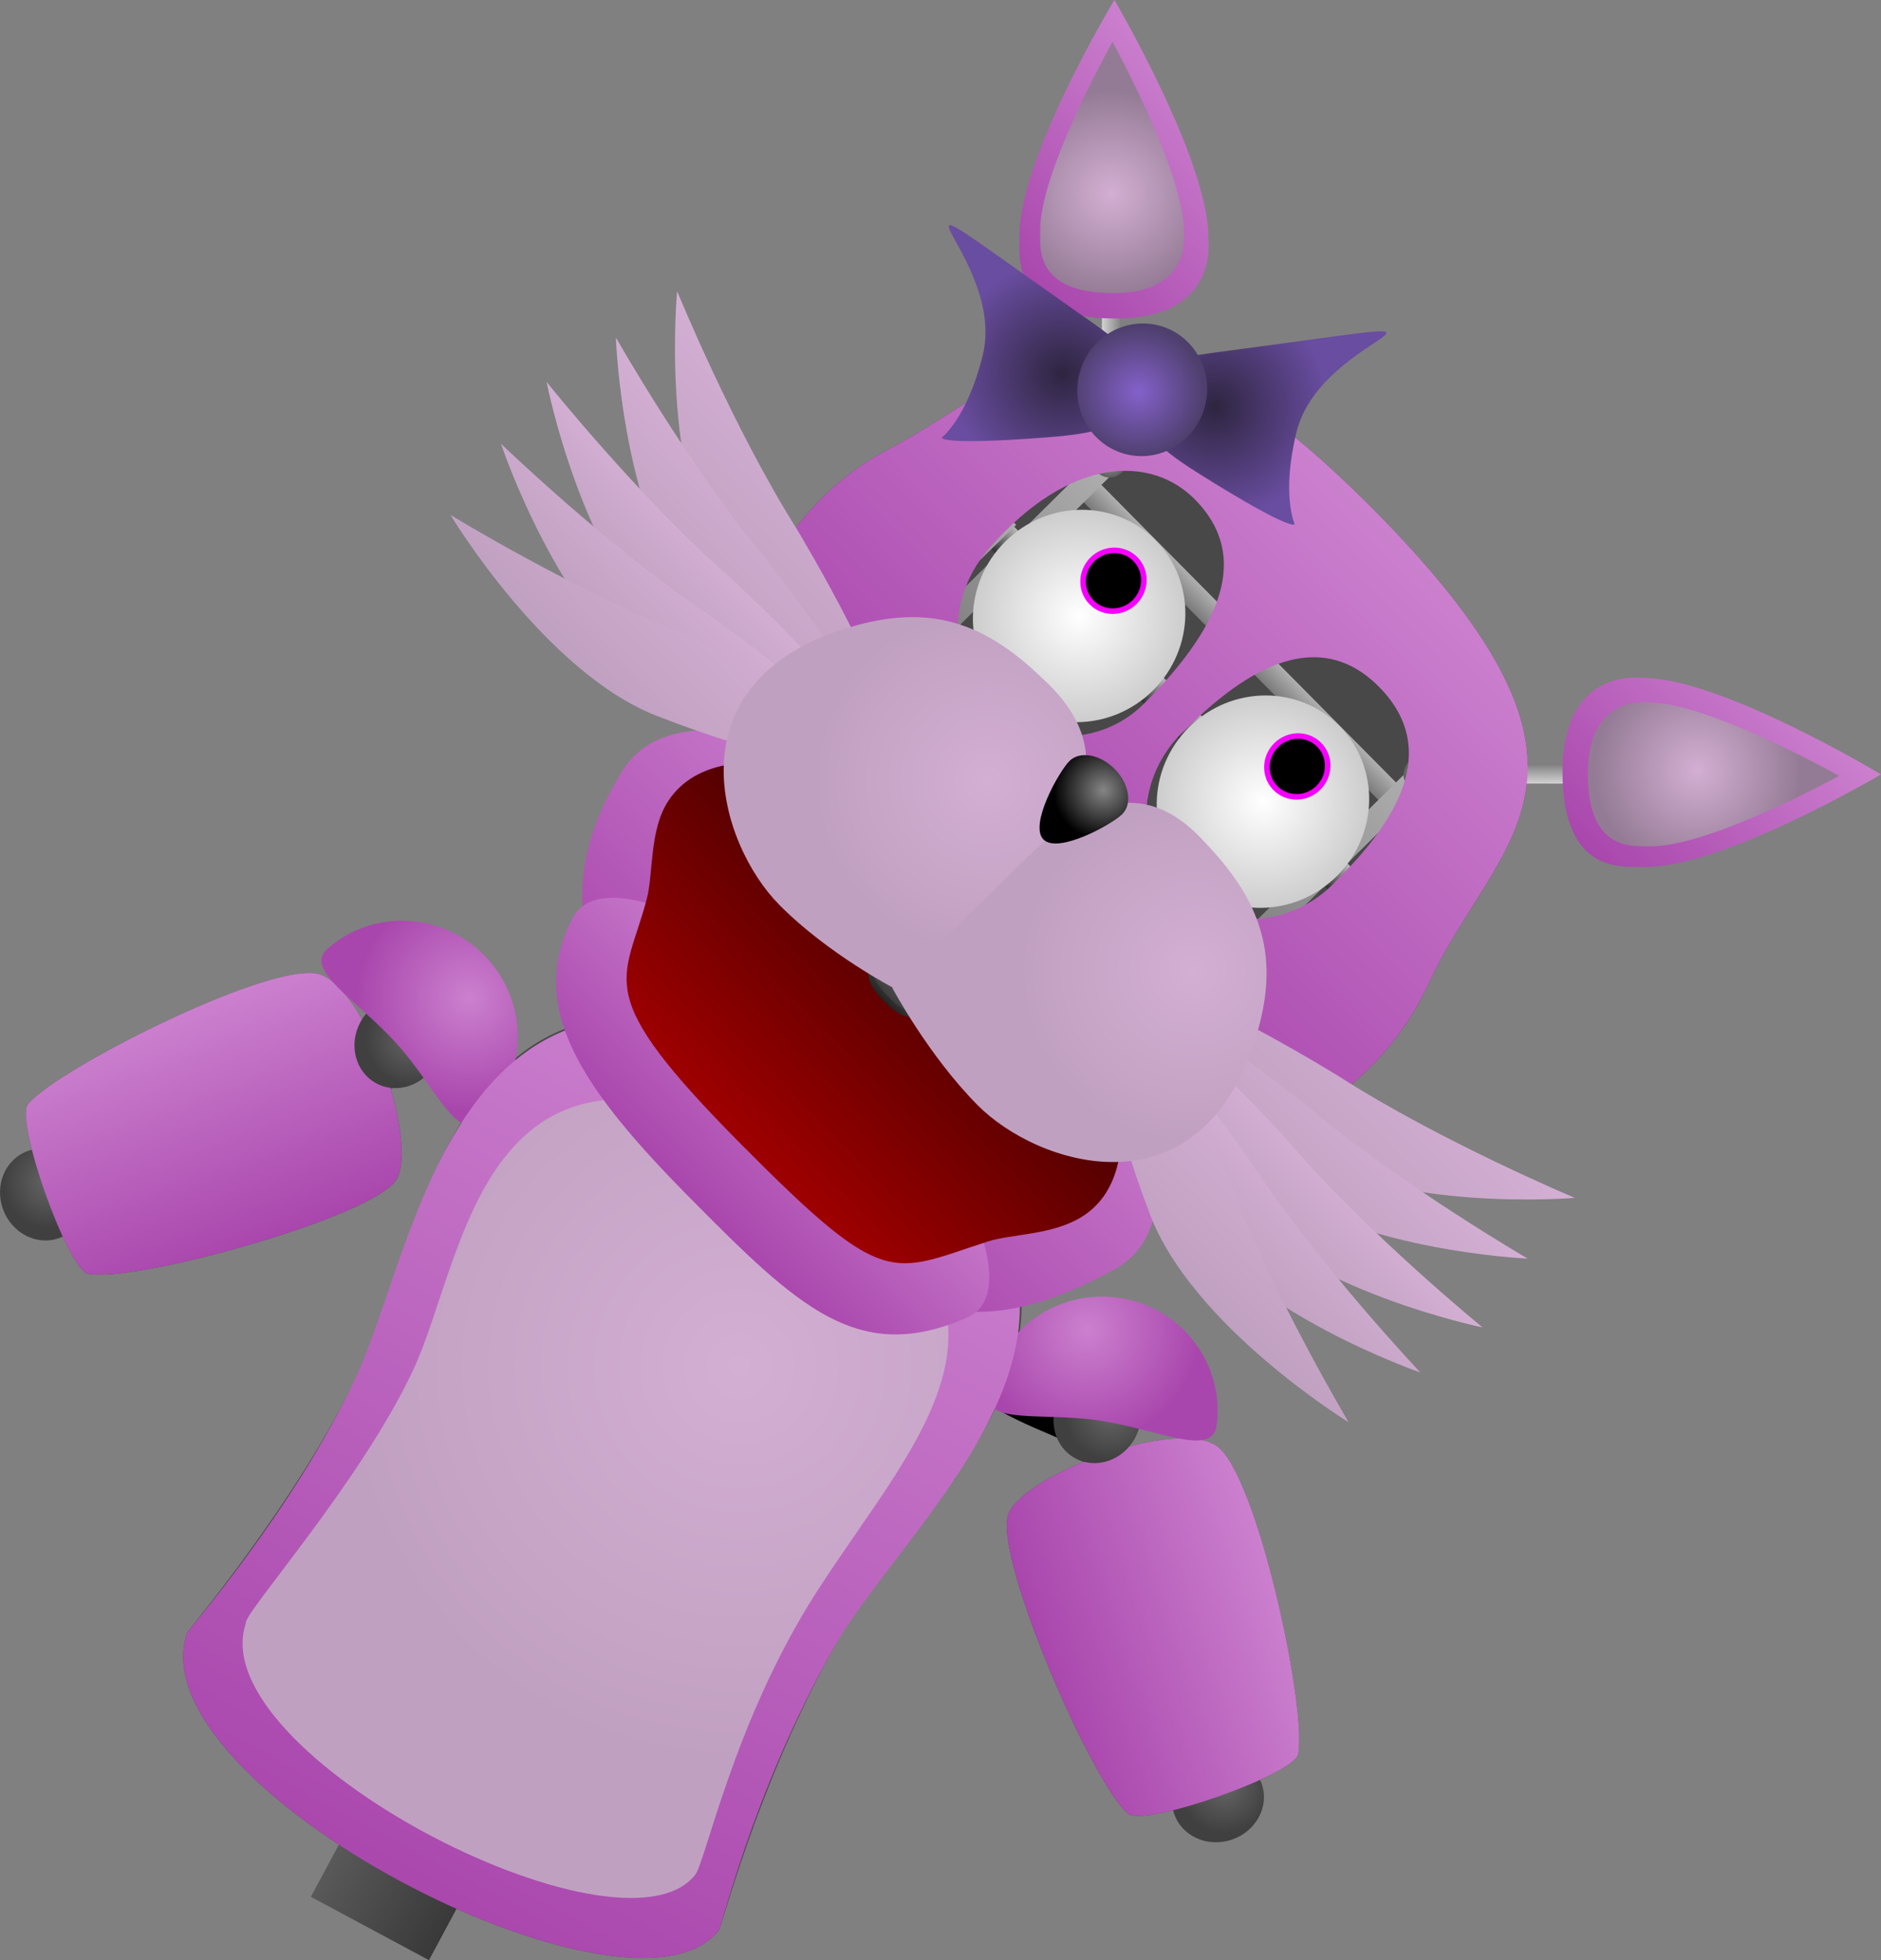<svg version="1.1" xmlns="http://www.w3.org/2000/svg" xmlns:xlink="http://www.w3.org/1999/xlink" width="513.078" height="534.676" viewBox="0,0,513.078,534.676"><rect x="0" y="0" width="513.078" height="534.676" fill="#808080" stroke="none"/><defs><linearGradient x1="273.533" y1="340.385" x2="254.906" y2="346.615" gradientUnits="userSpaceOnUse" id="color-1"><stop offset="0" stop-color="#0f0f0f"/><stop offset="1" stop-color="#737373"/></linearGradient><linearGradient x1="252.367" y1="347.741" x2="233.853" y2="353.933" gradientUnits="userSpaceOnUse" id="color-2"><stop offset="0" stop-color="#0f0f0f"/><stop offset="1" stop-color="#737373"/></linearGradient><linearGradient x1="293.858" y1="399.251" x2="275.344" y2="405.443" gradientUnits="userSpaceOnUse" id="color-3"><stop offset="0" stop-color="#0f0f0f"/><stop offset="1" stop-color="#737373"/></linearGradient><linearGradient x1="272.754" y1="406.418" x2="254.126" y2="412.648" gradientUnits="userSpaceOnUse" id="color-4"><stop offset="0" stop-color="#0f0f0f"/><stop offset="1" stop-color="#737373"/></linearGradient><linearGradient x1="248.079" y1="381.35" x2="239.811" y2="384.116" gradientUnits="userSpaceOnUse" id="color-5"><stop offset="0" stop-color="#595959"/><stop offset="1" stop-color="#afafaf"/></linearGradient><linearGradient x1="287.083" y1="368.495" x2="278.815" y2="371.26" gradientUnits="userSpaceOnUse" id="color-6"><stop offset="0" stop-color="#afafaf"/><stop offset="1" stop-color="#595959"/></linearGradient><linearGradient x1="269.579" y1="374.331" x2="257.956" y2="378.219" gradientUnits="userSpaceOnUse" id="color-7"><stop offset="0" stop-color="#afafaf"/><stop offset="1" stop-color="#595959"/></linearGradient><radialGradient cx="282.803" cy="425.184" r="12.622" gradientUnits="userSpaceOnUse" id="color-8"><stop offset="0" stop-color="#656565"/><stop offset="1" stop-color="#404040"/></radialGradient><linearGradient x1="297.268" y1="370.645" x2="233.874" y2="391.846" gradientUnits="userSpaceOnUse" id="color-9"><stop offset="0" stop-color="#cb80ce"/><stop offset="1" stop-color="#a946ad"/></linearGradient><linearGradient x1="34.153" y1="214.309" x2="40.984" y2="232.724" gradientUnits="userSpaceOnUse" id="color-10"><stop offset="0" stop-color="#0f0f0f"/><stop offset="1" stop-color="#737373"/></linearGradient><linearGradient x1="41.7" y1="235.408" x2="48.489" y2="253.711" gradientUnits="userSpaceOnUse" id="color-11"><stop offset="0" stop-color="#0f0f0f"/><stop offset="1" stop-color="#737373"/></linearGradient><linearGradient x1="-24.443" y1="235.4" x2="-17.653" y2="253.703" gradientUnits="userSpaceOnUse" id="color-12"><stop offset="0" stop-color="#0f0f0f"/><stop offset="1" stop-color="#737373"/></linearGradient><linearGradient x1="-16.788" y1="256.333" x2="-9.957" y2="274.748" gradientUnits="userSpaceOnUse" id="color-13"><stop offset="0" stop-color="#0f0f0f"/><stop offset="1" stop-color="#737373"/></linearGradient><linearGradient x1="18.212" y1="259.827" x2="21.245" y2="268.001" gradientUnits="userSpaceOnUse" id="color-14"><stop offset="0" stop-color="#595959"/><stop offset="1" stop-color="#afafaf"/></linearGradient><linearGradient x1="3.761" y1="221.386" x2="6.794" y2="229.56" gradientUnits="userSpaceOnUse" id="color-15"><stop offset="0" stop-color="#afafaf"/><stop offset="1" stop-color="#595959"/></linearGradient><linearGradient x1="10.194" y1="238.68" x2="14.457" y2="250.171" gradientUnits="userSpaceOnUse" id="color-16"><stop offset="0" stop-color="#afafaf"/><stop offset="1" stop-color="#595959"/></linearGradient><radialGradient cx="-37.707" cy="260.275" r="12.622" gradientUnits="userSpaceOnUse" id="color-17"><stop offset="0" stop-color="#656565"/><stop offset="1" stop-color="#404040"/></radialGradient><linearGradient x1="-4.301" y1="214.802" x2="18.947" y2="277.474" gradientUnits="userSpaceOnUse" id="color-18"><stop offset="0" stop-color="#cb80ce"/><stop offset="1" stop-color="#a946ad"/></linearGradient><linearGradient x1="179.27" y1="205.503" x2="190.962" y2="211.776" gradientUnits="userSpaceOnUse" id="color-19"><stop offset="0" stop-color="#afafaf"/><stop offset="1" stop-color="#595959"/></linearGradient><linearGradient x1="145.361" y1="289.865" x2="138.064" y2="303.467" gradientUnits="userSpaceOnUse" id="color-20"><stop offset="0" stop-color="#afafaf"/><stop offset="1" stop-color="#595959"/></linearGradient><linearGradient x1="87.508" y1="252.664" x2="75.042" y2="275.901" gradientUnits="userSpaceOnUse" id="color-21"><stop offset="0" stop-color="#7c7c7c"/><stop offset="1" stop-color="#111111"/></linearGradient><linearGradient x1="108.904" y1="265.284" x2="96.438" y2="288.522" gradientUnits="userSpaceOnUse" id="color-22"><stop offset="0" stop-color="#7c7c7c"/><stop offset="1" stop-color="#111111"/></linearGradient><linearGradient x1="185.614" y1="305.615" x2="173.148" y2="328.853" gradientUnits="userSpaceOnUse" id="color-23"><stop offset="0" stop-color="#7c7c7c"/><stop offset="1" stop-color="#111111"/></linearGradient><linearGradient x1="207.011" y1="318.236" x2="194.545" y2="341.473" gradientUnits="userSpaceOnUse" id="color-24"><stop offset="0" stop-color="#7c7c7c"/><stop offset="1" stop-color="#111111"/></linearGradient><linearGradient x1="126.181" y1="325.616" x2="118.884" y2="339.218" gradientUnits="userSpaceOnUse" id="color-25"><stop offset="0" stop-color="#afafaf"/><stop offset="1" stop-color="#595959"/></linearGradient><linearGradient x1="73.731" y1="291.313" x2="61.264" y2="314.551" gradientUnits="userSpaceOnUse" id="color-26"><stop offset="0" stop-color="#7c7c7c"/><stop offset="1" stop-color="#111111"/></linearGradient><linearGradient x1="93.172" y1="302.884" x2="80.705" y2="326.122" gradientUnits="userSpaceOnUse" id="color-27"><stop offset="0" stop-color="#7c7c7c"/><stop offset="1" stop-color="#111111"/></linearGradient><linearGradient x1="163.053" y1="339.552" x2="150.587" y2="362.79" gradientUnits="userSpaceOnUse" id="color-28"><stop offset="0" stop-color="#7c7c7c"/><stop offset="1" stop-color="#111111"/></linearGradient><linearGradient x1="182.494" y1="351.124" x2="170.028" y2="374.361" gradientUnits="userSpaceOnUse" id="color-29"><stop offset="0" stop-color="#7c7c7c"/><stop offset="1" stop-color="#111111"/></linearGradient><linearGradient x1="107.002" y1="361.367" x2="99.705" y2="374.97" gradientUnits="userSpaceOnUse" id="color-30"><stop offset="0" stop-color="#afafaf"/><stop offset="1" stop-color="#595959"/></linearGradient><linearGradient x1="61.304" y1="330.687" x2="48.838" y2="353.925" gradientUnits="userSpaceOnUse" id="color-31"><stop offset="0" stop-color="#7c7c7c"/><stop offset="1" stop-color="#111111"/></linearGradient><linearGradient x1="78.3" y1="340.947" x2="65.834" y2="364.185" gradientUnits="userSpaceOnUse" id="color-32"><stop offset="0" stop-color="#7c7c7c"/><stop offset="1" stop-color="#111111"/></linearGradient><linearGradient x1="139.647" y1="373.036" x2="127.181" y2="396.274" gradientUnits="userSpaceOnUse" id="color-33"><stop offset="0" stop-color="#7c7c7c"/><stop offset="1" stop-color="#111111"/></linearGradient><linearGradient x1="156.643" y1="383.296" x2="144.177" y2="406.533" gradientUnits="userSpaceOnUse" id="color-34"><stop offset="0" stop-color="#7c7c7c"/><stop offset="1" stop-color="#111111"/></linearGradient><linearGradient x1="97.863" y1="336.961" x2="128.899" y2="353.611" gradientUnits="userSpaceOnUse" id="color-35"><stop offset="0" stop-color="#afafaf"/><stop offset="1" stop-color="#595959"/></linearGradient><linearGradient x1="154.518" y1="270.255" x2="150.682" y2="277.405" gradientUnits="userSpaceOnUse" id="color-36"><stop offset="0" stop-color="#afafaf"/><stop offset="1" stop-color="#595959"/></linearGradient><radialGradient cx="251.811" cy="323.474" r="12.622" gradientUnits="userSpaceOnUse" id="color-37"><stop offset="0" stop-color="#656565"/><stop offset="1" stop-color="#404040"/></radialGradient><linearGradient x1="156.127" y1="265.096" x2="146.751" y2="282.574" gradientUnits="userSpaceOnUse" id="color-38"><stop offset="0" stop-color="#595959"/><stop offset="1" stop-color="#393939"/></linearGradient><radialGradient cx="61.138" cy="221.183" r="12.622" gradientUnits="userSpaceOnUse" id="color-39"><stop offset="0" stop-color="#656565"/><stop offset="1" stop-color="#404040"/></radialGradient><linearGradient x1="47.545" y1="429.398" x2="79.766" y2="446.683" gradientUnits="userSpaceOnUse" id="color-40"><stop offset="0" stop-color="#595959"/><stop offset="1" stop-color="#393939"/></linearGradient><linearGradient x1="50.998" y1="417.1" x2="88.102" y2="437.006" gradientUnits="userSpaceOnUse" id="color-41"><stop offset="0" stop-color="#393939"/><stop offset="1" stop-color="#151515"/></linearGradient><linearGradient x1="44.121" y1="429.919" x2="81.225" y2="449.825" gradientUnits="userSpaceOnUse" id="color-42"><stop offset="0" stop-color="#393939"/><stop offset="1" stop-color="#151515"/></linearGradient><radialGradient cx="76.806" cy="210.135" r="30.581" gradientUnits="userSpaceOnUse" id="color-43"><stop offset="0" stop-color="#cb80ce"/><stop offset="1" stop-color="#a946ad"/></radialGradient><radialGradient cx="245.45" cy="300.608" r="30.581" gradientUnits="userSpaceOnUse" id="color-44"><stop offset="0" stop-color="#cb80ce"/><stop offset="1" stop-color="#a946ad"/></radialGradient><linearGradient x1="176.027" y1="231.082" x2="55.02" y2="456.643" gradientUnits="userSpaceOnUse" id="color-45"><stop offset="0" stop-color="#cb80ce"/><stop offset="1" stop-color="#a946ad"/></linearGradient><radialGradient cx="150.599" cy="310.688" r="108.161" gradientUnits="userSpaceOnUse" id="color-46"><stop offset="0" stop-color="#d3afd3"/><stop offset="1" stop-color="#c0a0c1"/></radialGradient><linearGradient x1="222.873" y1="179.583" x2="148.897" y2="252.814" gradientUnits="userSpaceOnUse" id="color-47"><stop offset="0" stop-color="#cb80ce"/><stop offset="1" stop-color="#a946ad"/></linearGradient><linearGradient x1="180.795" y1="221.237" x2="136.996" y2="264.595" gradientUnits="userSpaceOnUse" id="color-48"><stop offset="0" stop-color="#cb80ce"/><stop offset="1" stop-color="#a946ad"/></linearGradient><linearGradient x1="222.397" y1="179.488" x2="153.629" y2="247.565" gradientUnits="userSpaceOnUse" id="color-49"><stop offset="0" stop-color="#330000"/><stop offset="1" stop-color="#9c0000"/></linearGradient><linearGradient x1="207.389" y1="193.877" x2="205.489" y2="195.758" gradientUnits="userSpaceOnUse" id="color-50"><stop offset="0" stop-color="#898989"/><stop offset="1" stop-color="#2e2e2e"/></linearGradient><linearGradient x1="200.997" y1="200.128" x2="187.842" y2="213.15" gradientUnits="userSpaceOnUse" id="color-51"><stop offset="0" stop-color="#8a8a8a"/><stop offset="1" stop-color="#0f0f0f"/></linearGradient><linearGradient x1="202.201" y1="198.936" x2="189.047" y2="211.958" gradientUnits="userSpaceOnUse" id="color-52"><stop offset="0" stop-color="#898989"/><stop offset="1" stop-color="#2e2e2e"/></linearGradient><linearGradient x1="289.538" y1="110.827" x2="284.727" y2="115.59" gradientUnits="userSpaceOnUse" id="color-53"><stop offset="0" stop-color="#afafaf"/><stop offset="1" stop-color="#7a7a7a"/></linearGradient><linearGradient x1="251.116" y1="63.903" x2="198.005" y2="116.479" gradientUnits="userSpaceOnUse" id="color-54"><stop offset="0" stop-color="#afafaf"/><stop offset="1" stop-color="#7a7a7a"/></linearGradient><linearGradient x1="335.933" y1="149.581" x2="282.822" y2="202.158" gradientUnits="userSpaceOnUse" id="color-55"><stop offset="0" stop-color="#afafaf"/><stop offset="1" stop-color="#7a7a7a"/></linearGradient><linearGradient x1="260.07" y1="140.353" x2="218.699" y2="181.308" gradientUnits="userSpaceOnUse" id="color-56"><stop offset="0" stop-color="#424242"/><stop offset="1" stop-color="#000000"/></linearGradient><linearGradient x1="271.497" y1="128.053" x2="265.241" y2="134.246" gradientUnits="userSpaceOnUse" id="color-57"><stop offset="0" stop-color="#b8b8b8"/><stop offset="1" stop-color="#313131"/></linearGradient><radialGradient cx="243.215" cy="105.926" r="29.338" gradientUnits="userSpaceOnUse" id="color-58"><stop offset="0" stop-color="#ffffff"/><stop offset="1" stop-color="#cccccc"/></radialGradient><radialGradient cx="293.354" cy="156.575" r="29.338" gradientUnits="userSpaceOnUse" id="color-59"><stop offset="0" stop-color="#ffffff"/><stop offset="1" stop-color="#cccccc"/></radialGradient><linearGradient x1="291.779" y1="108.17" x2="237.323" y2="161.522" gradientUnits="userSpaceOnUse" id="color-60"><stop offset="0" stop-color="#9d9d9d"/><stop offset="1" stop-color="#6e6e6e"/></linearGradient><linearGradient x1="250.536" y1="171.147" x2="217.073" y2="204.274" gradientUnits="userSpaceOnUse" id="color-61"><stop offset="0" stop-color="#afafaf"/><stop offset="1" stop-color="#595959"/></linearGradient><linearGradient x1="228.932" y1="149.324" x2="195.469" y2="182.45" gradientUnits="userSpaceOnUse" id="color-62"><stop offset="0" stop-color="#afafaf"/><stop offset="1" stop-color="#595959"/></linearGradient><linearGradient x1="322.985" y1="180.164" x2="286.804" y2="215.235" gradientUnits="userSpaceOnUse" id="color-63"><stop offset="0" stop-color="#afafaf"/><stop offset="1" stop-color="#595959"/></linearGradient><linearGradient x1="249.355" y1="32.822" x2="254.31" y2="32.869" gradientUnits="userSpaceOnUse" id="color-64"><stop offset="0" stop-color="#d3d3d3"/><stop offset="1" stop-color="#868686"/></linearGradient><linearGradient x1="278.006" y1="-36.661" x2="226.969" y2="13.863" gradientUnits="userSpaceOnUse" id="color-65"><stop offset="0" stop-color="#cb80ce"/><stop offset="1" stop-color="#a946ad"/></linearGradient><radialGradient cx="251.978" cy="-9.249" r="28.195" gradientUnits="userSpaceOnUse" id="color-66"><stop offset="0" stop-color="#d3afd3"/><stop offset="1" stop-color="#947b95"/></radialGradient><radialGradient cx="251.567" cy="63.456" r="4.703" gradientUnits="userSpaceOnUse" id="color-67"><stop offset="0" stop-color="#a9a9a9"/><stop offset="1" stop-color="#5d5d5d"/></radialGradient><linearGradient x1="366.994" y1="151.656" x2="366.997" y2="146.701" gradientUnits="userSpaceOnUse" id="color-68"><stop offset="0" stop-color="#d3d3d3"/><stop offset="1" stop-color="#868686"/></linearGradient><linearGradient x1="436.763" y1="123.709" x2="385.726" y2="174.233" gradientUnits="userSpaceOnUse" id="color-69"><stop offset="0" stop-color="#cb80ce"/><stop offset="1" stop-color="#a946ad"/></linearGradient><radialGradient cx="411.884" cy="148.031" r="28.195" gradientUnits="userSpaceOnUse" id="color-70"><stop offset="0" stop-color="#d3afd3"/><stop offset="1" stop-color="#947b95"/></radialGradient><radialGradient cx="336.384" cy="149.134" r="4.703" gradientUnits="userSpaceOnUse" id="color-71"><stop offset="0" stop-color="#a9a9a9"/><stop offset="1" stop-color="#5d5d5d"/></radialGradient><linearGradient x1="323.311" y1="76.681" x2="214.196" y2="184.699" gradientUnits="userSpaceOnUse" id="color-72"><stop offset="0" stop-color="#cb80ce"/><stop offset="1" stop-color="#a946ad"/></linearGradient><linearGradient x1="177.47" y1="61.671" x2="141.153" y2="97.623" gradientUnits="userSpaceOnUse" id="color-73"><stop offset="0" stop-color="#d3afd3"/><stop offset="1" stop-color="#c0a0c1"/></linearGradient><linearGradient x1="162.418" y1="75.996" x2="135.388" y2="102.754" gradientUnits="userSpaceOnUse" id="color-74"><stop offset="0" stop-color="#d3afd3"/><stop offset="1" stop-color="#c0a0c1"/></linearGradient><linearGradient x1="144.54" y1="89.141" x2="126.35" y2="107.149" gradientUnits="userSpaceOnUse" id="color-75"><stop offset="0" stop-color="#d3afd3"/><stop offset="1" stop-color="#c0a0c1"/></linearGradient><linearGradient x1="141.04" y1="97.144" x2="120.076" y2="117.897" gradientUnits="userSpaceOnUse" id="color-76"><stop offset="0" stop-color="#d3afd3"/><stop offset="1" stop-color="#c0a0c1"/></linearGradient><linearGradient x1="144.678" y1="95.886" x2="113.119" y2="127.127" gradientUnits="userSpaceOnUse" id="color-77"><stop offset="0" stop-color="#d3afd3"/><stop offset="1" stop-color="#c0a0c1"/></linearGradient><linearGradient x1="334.491" y1="220.287" x2="298.174" y2="256.239" gradientUnits="userSpaceOnUse" id="color-78"><stop offset="0" stop-color="#d3afd3"/><stop offset="1" stop-color="#c0a0c1"/></linearGradient><linearGradient x1="320.015" y1="235.194" x2="292.985" y2="261.952" gradientUnits="userSpaceOnUse" id="color-79"><stop offset="0" stop-color="#d3afd3"/><stop offset="1" stop-color="#c0a0c1"/></linearGradient><linearGradient x1="306.689" y1="252.938" x2="288.499" y2="270.945" gradientUnits="userSpaceOnUse" id="color-80"><stop offset="0" stop-color="#d3afd3"/><stop offset="1" stop-color="#c0a0c1"/></linearGradient><linearGradient x1="298.652" y1="256.357" x2="277.688" y2="277.11" gradientUnits="userSpaceOnUse" id="color-81"><stop offset="0" stop-color="#d3afd3"/><stop offset="1" stop-color="#c0a0c1"/></linearGradient><linearGradient x1="299.946" y1="252.732" x2="268.388" y2="283.974" gradientUnits="userSpaceOnUse" id="color-82"><stop offset="0" stop-color="#d3afd3"/><stop offset="1" stop-color="#c0a0c1"/></linearGradient><radialGradient cx="218.18" cy="150.831" r="47.269" gradientUnits="userSpaceOnUse" id="color-83"><stop offset="0" stop-color="#d3afd3"/><stop offset="1" stop-color="#c0a0c1"/></radialGradient><radialGradient cx="274.304" cy="202.567" r="47.269" gradientUnits="userSpaceOnUse" id="color-84"><stop offset="0" stop-color="#d3afd3"/><stop offset="1" stop-color="#c0a0c1"/></radialGradient><radialGradient cx="249.862" cy="153.424" r="13.667" gradientUnits="userSpaceOnUse" id="color-85"><stop offset="0" stop-color="#858585"/><stop offset="1" stop-color="#000000"/></radialGradient><radialGradient cx="238.657" cy="39.759" r="30.703" gradientUnits="userSpaceOnUse" id="color-86"><stop offset="0" stop-color="#2e2540"/><stop offset="1" stop-color="#694da0"/></radialGradient><radialGradient cx="280.288" cy="48.876" r="30.703" gradientUnits="userSpaceOnUse" id="color-87"><stop offset="0" stop-color="#2e2540"/><stop offset="1" stop-color="#694da0"/></radialGradient><radialGradient cx="259.346" cy="44.835" r="18.113" gradientUnits="userSpaceOnUse" id="color-88"><stop offset="0" stop-color="#8461ca"/><stop offset="1" stop-color="#4e3f6d"/></radialGradient></defs><g transform="translate(51.138,62.094)"><g data-paper-data="{&quot;isPaintingLayer&quot;:true}" fill-rule="nonzero" stroke-linecap="butt" stroke-linejoin="miter" stroke-miterlimit="10" stroke-dasharray="" stroke-dashoffset="0" style="mix-blend-mode: normal"><path d="M144.734,464.706c-24.463,29.871 -159,-39.521 -144.864,-81.319c-1.146,0.75 30.1,-35.424 47.363,-72.143c17.263,-36.719 26.182,-132.109 123.59,-81.792c110.721,55.3 29,115.962 6.867,155.324c-22.994,40.893 -32.255,80.777 -32.956,79.931z" data-paper-data="{&quot;index&quot;:null}" fill="#484848" stroke="#000000" stroke-width="0"/><g data-paper-data="{&quot;index&quot;:null}" stroke="none"><path d="M280.845,332.391c10.973,7.897 24.673,71.974 22.09,84.061c-1.179,5.517 -41.846,19.871 -46.353,16.176c-9.802,-8.037 -37.003,-70.812 -32.636,-81.768c4.367,-10.956 45.926,-26.366 56.899,-18.469z" fill="#484848" stroke-width="0"/><g><g><path d="M252.672,330.471c3.005,0.174 2.831,3.179 2.831,3.179l-0.217,2.284c0.692,3.783 1.286,7.47 1.87,11.178c3.226,1.457 6.978,2.734 9.813,5.365c3.881,3.602 5.27,12.464 6.037,17.384c-0.219,2.618 -0.664,4.843 -1.37,6.916c6.118,6.787 11.62,14.25 11.634,23.856c0.006,3.807 -1.136,6.893 -2.462,9.995c1.629,3.632 1.679,8.243 2.27,11.961c0,0 0.472,2.973 -2.5,3.445c-2.973,0.472 -3.445,-2.5 -3.445,-2.5c-0.229,-1.44 -0.299,-3.459 -0.526,-5.467c-0.525,0.165 -1.172,0.175 -1.957,-0.114c-2.826,-1.038 -1.788,-3.863 -1.788,-3.863c0.355,-0.953 0.751,-1.865 1.157,-2.758c-5.696,-5.578 -16.682,-7.873 -17.403,-17.612c-0.462,-6.231 4.347,-10.816 7.587,-16.065c-1.53,-1.606 -3.026,-3.188 -4.381,-4.779c-4.23,-4.967 -5.563,-12.314 -7.582,-18.4c-0.128,-0.802 -0.254,-1.6 -0.379,-2.394c-0.965,-0.422 -1.871,-0.906 -2.679,-1.509c-4.721,-3.517 -5.526,-10.668 -4.438,-15.83l-0.021,-3.2c0,0 -0.003,-3.01 3.007,-3.013c2.19,-0.002 2.788,1.591 2.952,2.459c0.462,-0.344 1.103,-0.57 1.99,-0.518zM277.251,400.684c-0.003,-7.179 -3.866,-12.894 -8.442,-18.08c-0.546,0.878 -1.148,1.771 -1.81,2.7c-1.624,2.28 -4.659,4.712 -4.388,7.869c0.517,6.017 8.693,9.077 13.797,12.526c0.508,-1.556 0.843,-3.192 0.842,-5.016zM264.3,368.852c0.808,0.898 1.641,1.797 2.486,2.702c0.095,-0.479 0.164,-0.967 0.204,-1.466c-0.511,-3.13 -1.622,-11.214 -4.224,-13.301c-1.252,-1.004 -2.704,-1.714 -4.225,-2.308c1.419,4.761 2.56,10.818 5.758,14.373z" fill="#000000" stroke-width="0.5"/><path d="M253.772,343.225l0.545,-3.065l20.35,3.616l-0.545,3.065z" fill="url(#color-1)" stroke-width="0"/><path d="M237.351,359.558l-2.314,-2.083l13.831,-15.359l2.314,2.083z" data-paper-data="{&quot;index&quot;:null}" fill="url(#color-2)" stroke-width="0"/><path d="M290.36,393.626l2.314,2.083l-13.831,15.359l-2.314,-2.083z" data-paper-data="{&quot;index&quot;:null}" fill="url(#color-3)" stroke-width="0"/><path d="M273.887,409.809l-0.545,3.065l-20.35,-3.616l0.545,-3.065z" data-paper-data="{&quot;index&quot;:null}" fill="url(#color-4)" stroke-width="0"/><path d="M251.409,416.995l-22.633,-65.877l7.706,-2.647l22.633,65.877z" fill="url(#color-5)" stroke-width="0"/><path d="M290.413,404.14l-22.633,-65.877l7.706,-2.647l22.633,65.877z" fill="url(#color-6)" stroke-width="0"/><path d="M274.26,424.441l-31.818,-92.611l10.833,-3.722l31.818,92.611z" fill="url(#color-7)" stroke-width="0"/></g><path d="M293.066,424.604c2.053,6.139 -1.642,12.908 -8.253,15.119c-6.611,2.211 -13.635,-0.973 -15.688,-7.112c-2.053,-6.139 1.642,-12.908 8.253,-15.119c6.611,-2.211 13.635,0.973 15.688,7.112z" fill="url(#color-8)" stroke-width="0"/></g><path d="M280.845,332.391c10.973,7.897 24.673,71.974 22.09,84.061c-1.179,5.517 -41.846,19.871 -46.353,16.176c-9.802,-8.037 -37.003,-70.812 -32.636,-81.768c4.367,-10.956 45.926,-26.366 56.899,-18.469z" fill="url(#color-9)" stroke-width="0"/></g><g stroke="none"><path d="M57.097,259.5c-5.795,10.273 -71.747,28.461 -84.154,25.867c-5.705,-1.193 -20.032,-41.869 -16.475,-46.248c7.793,-9.592 66.293,-39.112 79.326,-35.519c13.033,3.593 27.098,45.627 21.303,55.9z" fill="#484848" stroke-width="0"/><g><g><path d="M54.959,224.338c0.597,0.659 0.822,1.299 0.844,1.875c0.778,-0.417 2.394,-0.951 3.767,0.757c1.886,2.346 -0.461,4.232 -0.461,4.232l-2.505,1.99c-3.339,4.085 -9.413,7.943 -15.113,6.473c-0.976,-0.252 -1.922,-0.654 -2.855,-1.141c-0.697,0.401 -1.398,0.802 -2.103,1.206c-6.006,2.245 -12.566,5.815 -19.086,5.636c-2.089,-0.057 -4.259,-0.23 -6.47,-0.415c-2.056,5.815 -2.611,12.437 -7.753,15.985c-8.039,5.547 -16.716,-1.57 -24.633,-2.508c-0.442,0.876 -0.903,1.757 -1.423,2.631c0,0 -1.55,2.58 -4.13,1.031c-0.717,-0.431 -1.115,-0.941 -1.316,-1.453c-1.706,1.083 -3.323,2.295 -4.588,3.02c0,0 -2.612,1.497 -4.108,-1.115c-1.497,-2.612 1.115,-4.108 1.115,-4.108c3.266,-1.872 6.889,-4.724 10.74,-5.734c1.585,-2.978 3.273,-5.803 6.241,-8.186c7.491,-6.014 16.754,-6.41 25.878,-5.902c1.172,-1.851 2.625,-3.593 4.527,-5.405c4.313,-2.488 12.087,-6.964 17.326,-6.201c3.828,0.558 7.176,2.679 10.334,4.278c3.254,-1.871 6.499,-3.72 9.879,-5.555l1.642,-1.602c0,0 2.231,-2.02 4.252,0.211zM-15.142,249.233c-1.421,1.143 -2.485,2.43 -3.378,3.802c5.887,1.812 13.399,6.26 18.41,2.889c2.629,-1.769 2.62,-5.659 3.377,-8.353c0.309,-1.098 0.627,-2.128 0.968,-3.103c-6.909,-0.311 -13.784,0.265 -19.376,4.765zM17.773,239.355c4.775,0.261 10.207,-2.649 14.806,-4.53c-1.415,-0.812 -2.88,-1.498 -4.447,-1.843c-3.257,-0.718 -10.251,3.486 -13.009,5.052c-0.363,0.344 -0.7,0.704 -1.014,1.078c1.235,0.091 2.458,0.176 3.664,0.242z" fill="#000000" stroke-width="0.5"/><path d="M28.756,217.899l2.046,-2.347l15.58,13.582l-2.046,2.347z" fill="url(#color-10)" stroke-width="0"/><path d="M45.201,234.109l3.074,0.495l-3.288,20.406l-3.074,-0.495z" data-paper-data="{&quot;index&quot;:null}" fill="url(#color-11)" stroke-width="0"/><path d="M-21.155,255.002l-3.074,-0.495l3.288,-20.406l3.074,0.495z" data-paper-data="{&quot;index&quot;:null}" fill="url(#color-12)" stroke-width="0"/><path d="M-4.559,271.158l-2.046,2.347l-15.58,-13.582l2.046,-2.347z" data-paper-data="{&quot;index&quot;:null}" fill="url(#color-13)" stroke-width="0"/><path d="M-14.409,271.929l65.504,-23.691l2.771,7.662l-65.504,23.691z" fill="url(#color-14)" stroke-width="0"/><path d="M-28.86,233.487l65.504,-23.691l2.771,7.662l-65.504,23.691z" fill="url(#color-15)" stroke-width="0"/><path d="M-35.666,255.692l92.086,-33.305l3.896,10.771l-92.086,33.305z" fill="url(#color-16)" stroke-width="0"/></g><path d="M-28.313,259.676c2.425,6.536 -0.53,13.659 -6.599,15.91c-6.069,2.251 -12.954,-1.222 -15.379,-7.758c-2.425,-6.536 0.53,-13.659 6.599,-15.91c6.069,-2.251 12.954,1.222 15.379,7.758z" fill="url(#color-17)" stroke-width="0"/></g><path d="M57.097,259.5c-5.795,10.273 -71.747,28.461 -84.154,25.867c-5.705,-1.193 -20.032,-41.869 -16.475,-46.248c7.793,-9.592 66.293,-39.112 79.326,-35.519c13.033,3.593 27.098,45.627 21.303,55.9z" fill="url(#color-18)" stroke-width="0"/></g><path d="M280.425,251.601l-131.836,-134.8c0,0 9.102,-38.89 42.188,-56.106c39.182,-20.388 60.493,-56.96 133.327,16.786c71.214,72.179 33.057,88.517 14.507,128.585c-18.259,39.44 -58.186,45.534 -58.186,45.534z" fill="#484848" stroke="none" stroke-width="0"/><g stroke="none"><path d="M83.057,423.904c-0.434,0.695 -2.496,3.559 -5.987,1.686c-0.018,-0.009 -0.035,-0.019 -0.053,-0.029c-0.616,1.211 -2.07,3.031 -5.06,2.276c-4.349,-1.098 -3.25,-5.447 -3.25,-5.447l1.311,-4.645c2.468,-4.601 7.185,-10.733 6.515,-16.327c-1.039,-8.676 -8.467,-19.859 -2.093,-28.253c3.613,-4.758 7.979,-6.097 12.657,-6.691c0.424,-2.267 1.052,-4.578 1.88,-7.039c0.367,-0.688 5.845,-11.082 6.44,-11.692c5.523,-5.662 15.117,-6.417 22.359,-7.279c4.29,-0.511 8.698,-0.718 13.078,-1.089c-2.291,-12.375 -11.576,-25.758 -15.443,-35.18c-2.919,-7.113 -0.217,-14.084 0.616,-21.47c0.798,-4.287 1.299,-11.098 0.3,-15.326c-1.171,-4.957 -14.366,-11.298 -17.861,-14.596c-12.585,-11.879 -26.698,-19.12 -43.285,-24.16c0,0 -4.292,-1.304 -2.988,-5.596c1.304,-4.292 5.596,-2.988 5.596,-2.988c12.067,3.667 23.731,8.265 34.362,15.268c6.2,4.084 10.739,9.613 16.527,14.06c4.771,3.666 14.099,9.075 16.123,15.066c1.689,5 0.94,14.38 0.108,19.535c-0.474,4.233 -2.296,9.458 -2.389,13.493c-0.117,5.111 6.917,12.131 9.115,16.481c3.594,7.113 6.669,15.777 7.614,24.367c5.881,-1.064 11.532,-3.003 16.577,-7.025c13.148,-10.482 0.141,-25.229 4.258,-37.25c1.723,-5.032 6.384,-7.442 10.311,-10.242c11.039,-4.977 35.186,-7.086 42.165,5.622c2.948,5.368 1.541,12.503 4.542,17.624c5.767,9.839 23.29,13.994 32.665,18.978c0,0 3.953,2.12 1.832,6.073c-2.12,3.953 -6.073,1.832 -6.073,1.832c-11.018,-5.973 -28.911,-10.333 -35.893,-21.915c-3.354,-5.564 -2.47,-12.489 -4.965,-18.327c-1.453,-3.399 -4.602,-3.054 -8.093,-3.728c-6.805,-1.313 -15.452,-1.445 -21.685,1.604c-8.607,5.996 -5.64,7.017 -4.108,16.711c1.607,10.167 -0.799,22.955 -9.165,29.867c-6.71,5.545 -14.325,7.864 -22.227,9.096c-0.74,8.323 -4.16,16.007 -11.861,21.44c-8.288,5.847 -19.541,2.713 -28.834,5.553c-1.078,0.159 -2.19,0.228 -3.317,0.269c0.08,1.772 0.321,3.61 0.718,5.599c1.089,5.45 4.786,11.108 4.095,16.853c-0.995,8.276 -10.239,21.789 -17.134,26.938zM84.917,407.227c1.785,-3.309 5.965,-7.187 6.339,-11.051c0.442,-4.562 -3.082,-9.778 -3.932,-14.19c-0.448,-2.329 -0.724,-4.504 -0.83,-6.601c-1.753,0.539 -3.381,1.454 -4.78,3.034c-3.849,4.342 3.359,17.247 3.754,22.189c0.19,2.38 -0.104,4.678 -0.705,6.909c0.051,-0.095 0.102,-0.192 0.155,-0.289zM118.807,349.375c-4.655,0.552 -13.369,0.639 -16.903,4.565c-2.278,2.53 -3.081,6.073 -4.698,9.07c-0.297,0.866 -0.558,1.706 -0.783,2.531c0.099,-0.015 0.199,-0.031 0.298,-0.046c7.649,-2.28 19.234,0.396 25.775,-4.228c5.245,-3.708 7.806,-8.175 8.598,-13.035c-4.104,0.376 -8.227,0.662 -12.287,1.144z" fill="#000000" stroke-width="0.5"/><g stroke-width="0"><g><path d="M144.187,270.897l70.164,-130.788l11.692,6.273l-70.164,130.788z" fill="url(#color-19)"/><g><path d="M66.98,265.333l7.297,-13.602l142.167,76.269l-7.297,13.602z" fill="url(#color-20)"/><path d="M70.841,273.648l12.466,-23.237l8.401,4.507l-12.466,23.237z" fill="url(#color-21)"/><path d="M92.238,286.268l12.466,-23.237l8.401,4.507l-12.466,23.237z" fill="url(#color-22)"/><path d="M168.948,326.599l12.466,-23.237l8.401,4.507l-12.466,23.237z" fill="url(#color-23)"/><path d="M190.344,339.22l12.466,-23.237l8.401,4.507l-12.466,23.237z" fill="url(#color-24)"/></g><g><path d="M54.156,304.494l7.297,-13.602l129.455,69.449l-7.297,13.602z" fill="url(#color-25)"/><path d="M57.44,312.499l12.466,-23.237l7.65,4.104l-12.466,23.237z" fill="url(#color-26)"/><path d="M76.881,324.07l12.466,-23.237l7.65,4.104l-12.466,23.237z" fill="url(#color-27)"/><path d="M146.762,360.738l12.466,-23.237l7.65,4.104l-12.466,23.237z" fill="url(#color-28)"/><path d="M166.203,372.309l12.466,-23.237l7.65,4.104l-12.466,23.237z" fill="url(#color-29)"/></g><g><path d="M42.922,344.507l7.297,-13.602l113.566,60.925l-7.297,13.602z" fill="url(#color-30)"/><path d="M45.483,352.125l12.466,-23.237l6.711,3.6l-12.466,23.237z" fill="url(#color-31)"/><path d="M62.479,362.384l12.466,-23.237l6.711,3.6l-12.466,23.237z" fill="url(#color-32)"/><path d="M123.825,394.473l12.466,-23.237l6.711,3.6l-12.466,23.237z" fill="url(#color-33)"/><path d="M140.822,404.733l12.466,-23.237l6.711,3.6l-12.466,23.237z" fill="url(#color-34)"/></g><path d="M63.673,410.227l17.35,-32.615l55.001,-111.785l31.036,16.65l-62.829,107.689l-17.467,32.448z" fill="url(#color-35)"/><path d="M56.934,227.112l3.836,-7.15l187.495,100.586l-3.836,7.15z" fill="url(#color-36)"/><path d="M258.477,330.119c-3.295,6.143 -10.591,8.642 -16.295,5.582c-5.704,-3.06 -7.657,-10.521 -4.361,-16.663c3.295,-6.143 10.591,-8.642 16.295,-5.582c5.704,3.06 7.657,10.52 4.361,16.663z" fill="url(#color-37)"/><path d="M119.559,267.987l9.377,-17.478l54.384,29.175l-9.377,17.478z" fill="url(#color-38)"/><path d="M67.804,227.828c-3.295,6.143 -10.591,8.642 -16.295,5.582c-5.704,-3.06 -7.657,-10.52 -4.361,-16.663c3.295,-6.143 10.591,-8.642 16.295,-5.582c5.704,3.06 7.657,10.52 4.361,16.663z" fill="url(#color-39)"/></g><path d="M33.651,455.296l27.788,-51.797l32.221,17.286l-27.788,51.797z" fill="url(#color-40)"/><path d="M48.566,421.634l4.864,-9.067l37.105,19.906l-4.864,9.067z" fill="url(#color-41)"/><path d="M41.689,434.453l4.864,-9.067l37.105,19.906l-4.864,9.067z" fill="url(#color-42)"/></g></g><g stroke-width="0"><path d="M82.13,199.752c11.489,12.991 10.429,32.697 -2.368,44.015c-6.268,5.544 -12.386,-9.786 -22.699,-21.19c-10.742,-11.878 -25.436,-20.08 -18.908,-25.854c12.797,-11.318 32.485,-9.962 43.974,3.029z" fill="url(#color-43)" stroke="none"/><path d="M280.699,326.841c-1.2,8.633 -16.16,0.926 -31.997,-1.455c-15.204,-2.286 -31.36,1.095 -30.208,-7.193c2.352,-16.921 18.185,-28.702 35.362,-26.314c17.177,2.388 29.195,18.041 26.843,34.962z" data-paper-data="{&quot;index&quot;:null}" fill="url(#color-44)" stroke="none"/><path d="M144.734,464.706c-24.463,29.871 -159,-39.521 -144.864,-81.319c-1.146,0.75 28.687,-32.789 45.95,-69.508c17.263,-36.719 27.596,-134.744 125.004,-84.428c110.721,55.3 27.586,118.597 5.453,157.959c-22.994,40.893 -30.841,78.142 -31.542,77.296z" data-paper-data="{&quot;index&quot;:null}" fill="url(#color-45)" stroke="#000000"/><path d="M138.332,449.489c-20.674,25.244 -134.371,-33.399 -122.425,-68.723c-1.169,-2.23 31.015,-38.017 45.604,-69.049c14.589,-31.032 18.432,-103.512 100.753,-60.988c77.928,40.254 37.581,77.55 9.478,121.208c-22.927,35.617 -30.611,74.957 -33.409,77.553z" data-paper-data="{&quot;index&quot;:null}" fill="url(#color-46)" stroke="#000000"/></g><g><path d="M222.803,179.513c37.13,37.508 55.517,90.591 30.243,104.529c-46.608,25.704 -67.088,6.21 -104.218,-31.298c-37.13,-37.508 -53.826,-66.469 -30.243,-104.529c15.186,-24.508 67.088,-6.21 104.218,31.298z" fill="url(#color-47)" stroke="#000000" stroke-width="0"/><g><g fill="url(#color-48)" stroke="#000000" stroke-width="0"><path d="M180.74,221.181c29.75,30.052 48.09,69.011 31.967,76.093c-29.733,13.06 -46.016,-2.683 -75.766,-32.734c-29.75,-30.052 -44.392,-52.004 -31.967,-76.093c8.001,-15.511 46.016,2.683 75.766,32.734z"/></g><g fill="none" stroke="none" stroke-width="1" font-family="sans-serif" font-weight="normal" font-size="12" text-anchor="start"/></g><path d="M222.344,179.434c28.757,29.049 44.108,76.636 21.471,90.462c-8.128,4.964 -19.065,4.568 -25.522,6.656c-26.706,8.638 -27.657,13.399 -67.269,-26.517c-41.544,-41.862 -31.781,-43.863 -25.719,-67.024c1.815,-6.937 0.641,-18.923 5.957,-26.812c14.852,-22.041 62.325,-5.814 91.082,23.235z" fill="url(#color-49)" stroke="#000000" stroke-width="0"/><path d="M196.58,186.759l1.9,-1.881l17.817,17.998l-1.9,1.881z" fill="url(#color-50)" stroke="none" stroke-width="0"/><g stroke="none" stroke-width="0"><path d="M187.58,199.73c0.205,-0.203 12.796,-12.609 12.796,-12.609l13.61,13.736c0,0 -12.468,12.434 -12.727,12.691c-3.632,3.596 -7.498,1.298 -11.275,-2.517c-3.777,-3.816 -6.036,-7.704 -2.403,-11.3z" fill="url(#color-51)"/><path d="M188.785,198.538c0.205,-0.203 12.796,-12.609 12.796,-12.609l13.61,13.736c0,0 -12.468,12.434 -12.727,12.691c-3.632,3.596 -7.498,1.298 -11.275,-2.517c-3.777,-3.816 -6.036,-7.704 -2.403,-11.3z" fill="url(#color-52)"/></g></g><g><path d="M240.153,70.563l4.811,-4.763l89.148,90.054l-4.811,4.763z" data-paper-data="{&quot;index&quot;:null}" fill="url(#color-53)" stroke="none" stroke-width="0"/><path d="M195.77,114.221l53.11,-52.576l4.471,4.516l-53.11,52.576z" fill="url(#color-54)" stroke="none" stroke-width="0"/><path d="M280.587,199.9l53.11,-52.576l4.471,4.516l-53.11,52.576z" data-paper-data="{&quot;index&quot;:null}" fill="url(#color-55)" stroke="none" stroke-width="0"/><path d="M247.721,153.774l-0.806,0.542c-0.744,1.809 -1.741,3.515 -2.828,5.141c-0.316,0.488 -0.549,1.008 -0.723,1.551c-0.041,0.213 -0.097,0.422 -0.172,0.624c-0.543,2.32 -0.192,4.979 -0.555,7.368c-0.302,1.983 -3.174,4.903 -3.713,7.1c-0.285,1.161 1.274,4.17 1.292,4.627c0.238,6.043 -5.245,4.241 -6.103,8.604c-0.754,3.834 13.714,6.229 15.644,6.537c10.486,-2.159 6.179,-8.696 13.482,-14.617c3.788,-3.072 13.06,-2.436 15.48,-7.037c1.116,-2.123 1.426,-5.709 1.983,-8.07c0,0 0.515,-2.183 2.698,-1.667c2.183,0.515 1.667,2.698 1.667,2.698c-0.617,2.61 -1.073,6.958 -2.436,9.233c-3.66,6.11 -11.69,4.611 -16.649,8.393c-3.095,2.36 -2.787,6.933 -4.697,10.176c-2.61,4.43 -6.889,4.533 -11.425,5.376c-5.682,-0.788 -15.668,-2.107 -19.003,-7.817c-3.312,-5.669 1.834,-7.032 4.835,-10.269c0.698,-0.753 -1.415,-5.663 -1.193,-6.891c0.383,-2.11 3.482,-5.436 3.722,-7.155c0.11,-0.787 0.151,-1.498 0.162,-2.163c-3.063,0.7 -6.426,-1.002 -10.166,0.823c-4.193,2.046 -4.739,9.59 -10.626,9.27c-2.839,-0.154 -4.467,-2.695 -6.55,-4.074c-7.901,-5.231 -11.072,-8.432 -9.238,-18.513c0.812,-1.379 2.196,-2.508 2.544,-4.07c0.867,-3.89 -3.703,-6.703 -1.465,-10.952c2.243,-4.257 9.974,-5.181 13.689,-7.605c2.672,-1.743 1.963,-3.727 3.246,-6.12c1.845,-3.44 6.984,-6.174 10.234,-8.016c0,0 1.953,-1.103 3.056,0.85c1.103,1.953 -0.85,3.056 -0.85,3.056c-2.216,1.247 -7.341,3.753 -8.462,6.183c-1.381,2.992 -1.445,5.516 -4.62,7.7c-2.98,2.05 -10.282,3.061 -12.368,6.124c-0.765,1.124 1.539,4.581 1.707,5.582c0.702,4.201 -0.443,5.573 -2.509,8.839c-1.261,8.091 1.394,9.182 7.494,13.19c1.504,0.988 2.462,3.065 4.24,3.344c1.927,0.302 6.643,-7.889 8.523,-8.824c3.338,-1.66 8.071,0.615 10.869,-0.829c2.416,-1.247 1.674,-4.279 2.073,-6.576c0.865,-2.067 2.277,-3.915 3.85,-5.51l1.52,-0.979c0,0 1.929,-1.144 3.073,0.785c0.258,0.435 0.36,0.83 0.363,1.181c1.104,1.481 -0.287,2.858 -0.287,2.858z" fill="url(#color-56)" stroke="none" stroke-width="0.5"/><path d="M216.468,84.977l6.256,-6.193l97.546,98.537l-6.256,6.193z" fill="url(#color-57)" stroke="none" stroke-width="0"/><g stroke="#000000" stroke-width="0"><path d="M263.339,126.254c-11.515,11.399 -29.859,11.538 -40.973,0.312c-11.114,-11.227 -10.789,-29.569 0.726,-40.968c11.515,-11.399 29.859,-11.538 40.973,-0.312c11.114,11.227 10.789,29.569 -0.726,40.968z" fill="url(#color-58)"/><g><path d="M246.076,102.766c-3.473,-3.508 -3.371,-9.239 0.227,-12.8c3.598,-3.562 9.329,-3.605 12.802,-0.097c3.473,3.508 3.371,9.239 -0.227,12.8c-3.598,3.562 -9.329,3.605 -12.802,0.097z" fill="#f500ff"/><path d="M247.165,101.687c-2.892,-2.921 -2.807,-7.694 0.189,-10.66c2.996,-2.966 7.77,-3.002 10.662,-0.081c2.892,2.921 2.807,7.694 -0.189,10.66c-2.996,2.966 -7.77,3.002 -10.662,0.081z" fill="#000000"/></g></g><g stroke="#000000" stroke-width="0"><path d="M313.478,176.903c-11.515,11.399 -29.859,11.538 -40.973,0.312c-11.114,-11.227 -10.789,-29.569 0.726,-40.968c11.515,-11.399 29.859,-11.538 40.973,-0.312c11.114,11.227 10.789,29.569 -0.726,40.968z" fill="url(#color-59)"/><g><path d="M296.215,153.414c-3.473,-3.508 -3.371,-9.239 0.227,-12.8c3.598,-3.562 9.329,-3.605 12.802,-0.097c3.473,3.508 3.371,9.239 -0.227,12.8c-3.598,3.562 -9.329,3.605 -12.802,0.097z" fill="#f500ff"/><path d="M297.304,152.336c-2.892,-2.921 -2.807,-7.694 0.189,-10.66c2.996,-2.966 7.77,-3.002 10.662,-0.081c2.892,2.921 2.807,7.694 -0.189,10.66c-2.996,2.966 -7.77,3.002 -10.662,0.081z" fill="#000000"/></g></g><path d="M233.656,157.656l54.456,-53.353l7.334,7.732l-54.456,53.353z" fill="url(#color-60)" stroke="none" stroke-width="0"/><path d="M214.913,202.092l33.463,-33.127l4.321,4.365l-33.463,33.127z" fill="url(#color-61)" stroke="none" stroke-width="0"/><path d="M193.309,180.268l33.463,-33.127l4.321,4.365l-33.463,33.127z" fill="url(#color-62)" stroke="none" stroke-width="0"/><path d="M226.054,81.073l-29.404,28.667l92.817,94.21l29.701,-28.8l5.99,6.238l-36.713,35.597l-104.586,-106.578l36.291,-35.447z" fill="url(#color-63)" stroke="none" stroke-width="0"/></g><g stroke-width="0"><g><path d="M249.105,63.218l0.54,-60.768l4.916,0.024l-0.54,60.768z" fill="url(#color-64)" stroke="none"/><g stroke="#000000"><g fill="url(#color-65)"><path d="M278.471,2.67c-0.001,0.996 3.036,22.313 -25.756,22.111c-28.4,-0.2 -25.67,-17.158 -25.787,-22.034c-0.508,-21.154 25.9,-64.84 25.9,-64.84c0,0 25.67,43.604 25.643,64.764z"/></g><g fill="url(#color-66)"><path d="M271.812,1.04c-0.001,0.758 2.31,16.98 -19.599,16.825c-21.612,-0.152 -19.534,-13.057 -19.623,-16.767c-0.386,-16.097 19.733,-51.791 19.733,-51.791c0,0 19.511,35.631 19.49,51.733z"/></g></g></g><path d="M254.876,66.798c-1.846,1.827 -4.823,1.812 -6.65,-0.034c-1.827,-1.846 -1.812,-4.823 0.034,-6.65c1.846,-1.827 4.823,-1.812 6.65,0.034c1.827,1.846 1.812,4.823 -0.034,6.65z" fill="url(#color-67)" stroke="none"/></g><g data-paper-data="{&quot;index&quot;:null}" stroke-width="0"><g><path d="M336.623,146.683l60.77,0.075l-0.026,4.915l-60.77,-0.075z" fill="url(#color-68)" stroke="none"/><g stroke="#000000"><g fill="url(#color-69)"><path d="M397.439,122.846c21.159,0.186 64.501,26.296 64.501,26.296c0,0 -43.952,25.965 -65.099,25.243c-4.874,-0.166 -21.859,2.392 -21.772,-26.008c0.088,-28.792 21.373,-25.54 22.37,-25.531z"/></g><g fill="url(#color-70)"><path d="M399.001,129.522c16.101,0.142 51.533,20.012 51.533,20.012c0,0 -35.896,19.757 -51.988,19.208c-3.709,-0.126 -16.634,1.821 -16.568,-19.792c0.067,-21.91 16.265,-19.435 17.023,-19.428z"/></g></g></g><path d="M339.726,145.826c1.827,1.846 1.812,4.823 -0.034,6.65c-1.846,1.827 -4.823,1.812 -6.65,-0.034c-1.827,-1.846 -1.812,-4.823 0.034,-6.65c1.846,-1.827 4.823,-1.812 6.65,0.034z" fill="url(#color-71)" stroke="none"/></g><g stroke-width="0"><g><path d="M280.425,251.601l-131.836,-134.8c0,0 9.102,-38.89 42.188,-56.106c39.182,-20.388 60.493,-56.96 133.327,16.786c71.214,72.179 33.057,88.517 14.507,128.585c-18.259,39.44 -58.186,45.534 -58.186,45.534zM218.414,129.815c11.619,11.737 30.552,11.832 42.289,0.214c27.321,-27.046 25.646,-44.226 14.027,-55.963c-11.619,-11.737 -33.722,-12.201 -56.102,13.461c-10.855,12.446 -11.832,30.552 -0.214,42.289zM269.416,180.311c11.619,11.737 31.051,10.637 42.788,-0.982c11.737,-11.619 32.502,-34.183 12.819,-54.066c-19.332,-19.529 -42.105,1.008 -53.842,12.626c-11.737,11.619 -13.384,30.685 -1.765,42.422z" fill="url(#color-72)" stroke="none"/><g><g stroke="#000000"><path d="M189.358,137.666c-7.452,4.695 -25.624,-15.239 -43.084,-42.952c-17.46,-27.713 -12.716,-77.401 -12.716,-77.401c0,0 15.158,37.148 32.619,64.861c0,0 30.634,50.797 23.181,55.492z" fill="url(#color-73)"/><path d="M187.625,142.17c-6.789,5.612 -27.367,-11.828 -48.237,-37.072c-20.87,-25.245 -22.537,-75.131 -22.537,-75.131c0,0 19.797,34.898 40.668,60.143c0,0 36.895,46.449 30.106,52.061z" fill="url(#color-74)"/><path d="M185.527,141.729c-5.819,6.612 -28.889,-7.367 -53.476,-29.007c-24.588,-21.64 -34.096,-70.64 -34.096,-70.64c0,0 25.05,31.342 49.638,52.982c0,0 43.754,40.054 37.935,46.666z" fill="url(#color-75)"/><path d="M185.139,146.539c-4.923,7.304 -29.595,-3.601 -56.755,-21.909c-27.16,-18.308 -42.874,-65.684 -42.874,-65.684c0,0 28.862,27.87 56.022,46.179c0,0 48.53,34.112 43.606,41.415z" fill="url(#color-76)"/><path d="M188.059,142.143c-3.213,8.201 -29.668,2.935 -60.166,-9.014c-30.497,-11.949 -56.158,-54.762 -56.158,-54.762c0,0 34.242,20.91 64.74,32.86c0,0 54.797,22.716 51.584,30.917z" fill="url(#color-77)"/></g><g data-paper-data="{&quot;index&quot;:null}" stroke="#000000"><path d="M313.875,231.373c27.535,17.74 64.528,33.273 64.528,33.273c0,0 -49.733,4.242 -77.268,-13.498c-27.535,-17.74 -47.285,-36.112 -42.515,-43.516c4.77,-7.404 55.255,23.741 55.255,23.741z" fill="url(#color-78)"/><path d="M305.853,239.95c25.033,21.124 59.728,41.273 59.728,41.273c0,0 -49.867,-2.171 -74.899,-23.296c-25.033,-21.124 -42.263,-41.878 -36.583,-48.609c5.68,-6.731 51.754,30.631 51.754,30.631z" fill="url(#color-79)"/><path d="M300.798,249.826c21.391,24.805 52.477,50.171 52.477,50.171c0,0 -48.901,-10.003 -70.292,-34.808c-21.391,-24.805 -35.135,-48.015 -28.465,-53.767c6.67,-5.752 46.28,38.405 46.28,38.405z" fill="url(#color-80)"/><path d="M290.677,255.784c18.033,27.344 45.61,56.486 45.61,56.486c0,0 -47.215,-16.192 -65.248,-43.536c-18.033,-27.344 -28.688,-52.124 -21.335,-56.973c7.353,-4.849 40.972,44.023 40.972,44.023z" fill="url(#color-81)"/><path d="M284.524,260.779c11.64,30.616 32.203,65.068 32.203,65.068c0,0 -42.551,-26.092 -54.192,-56.709c-11.64,-30.617 -16.639,-57.123 -8.406,-60.254c8.233,-3.13 30.394,51.894 30.394,51.894z" fill="url(#color-82)"/></g><path d="M178.126,109.793c22.6,-7.483 38.211,-3.184 55.106,13.181c9.094,8.33 18.013,21.349 6.465,39.34c-2.826,4.402 -8.505,7.456 -13.821,12.717c-18.428,18.243 -32.898,32.573 -32.898,32.573c0,0 -18.178,-9.379 -31.518,-22.855c-16.547,-16.715 -29.482,-59.675 16.666,-74.956z" data-paper-data="{&quot;index&quot;:null}" fill="url(#color-83)" stroke="#000000"/><path d="M215.463,239.299c-13.452,-13.589 -23.213,-31.948 -23.213,-31.948c0,0 15.297,-14.266 33.582,-32.367c5.165,-5.113 9.389,-9.438 13.717,-12.202c18.328,-11.706 30.117,-3.868 38.412,5.373c16.193,17.06 20.334,32.714 12.623,55.237c-15.746,45.992 -58.573,32.623 -75.12,15.908z" fill="url(#color-84)" stroke="#000000"/><path d="M252.908,147.659c3.97,4.01 4.888,9.537 2.052,12.345c-2.836,2.808 -17.508,10.896 -21.478,6.886c-3.97,-4.01 4.266,-18.599 7.102,-21.407c2.836,-2.808 8.354,-1.833 12.323,2.177z" fill="url(#color-85)" stroke="none"/></g></g><g stroke="#000000"><path d="M259.673,45.301c-2.327,9.484 -13.426,10.988 -25.588,11.928c-28.939,2.236 -28.34,0.063 -28.34,0.063c0,0 6.997,-5.441 11.177,-22.479c6.95,-28.331 -38.646,-57.145 25.588,-11.928c9.988,7.031 19.489,12.932 17.163,22.416z" fill="url(#color-86)"/><path d="M285.335,33.391c77.868,-10.355 24.113,-5.915 17.163,22.416c-4.18,17.038 -0.495,25.099 -0.495,25.099c0,0 -0.475,2.204 -25.093,-13.171c-10.347,-6.462 -19.489,-12.932 -17.163,-22.416c2.327,-9.484 13.48,-10.318 25.588,-11.928z" data-paper-data="{&quot;index&quot;:null}" fill="url(#color-87)"/><path d="M277.597,48.442c-2.383,9.715 -12.004,15.705 -21.488,13.378c-9.484,-2.327 -15.24,-12.088 -12.857,-21.804c2.383,-9.715 12.004,-15.705 21.488,-13.378c9.484,2.327 15.24,12.089 12.857,21.804z" fill="url(#color-88)"/></g></g></g></g></svg>